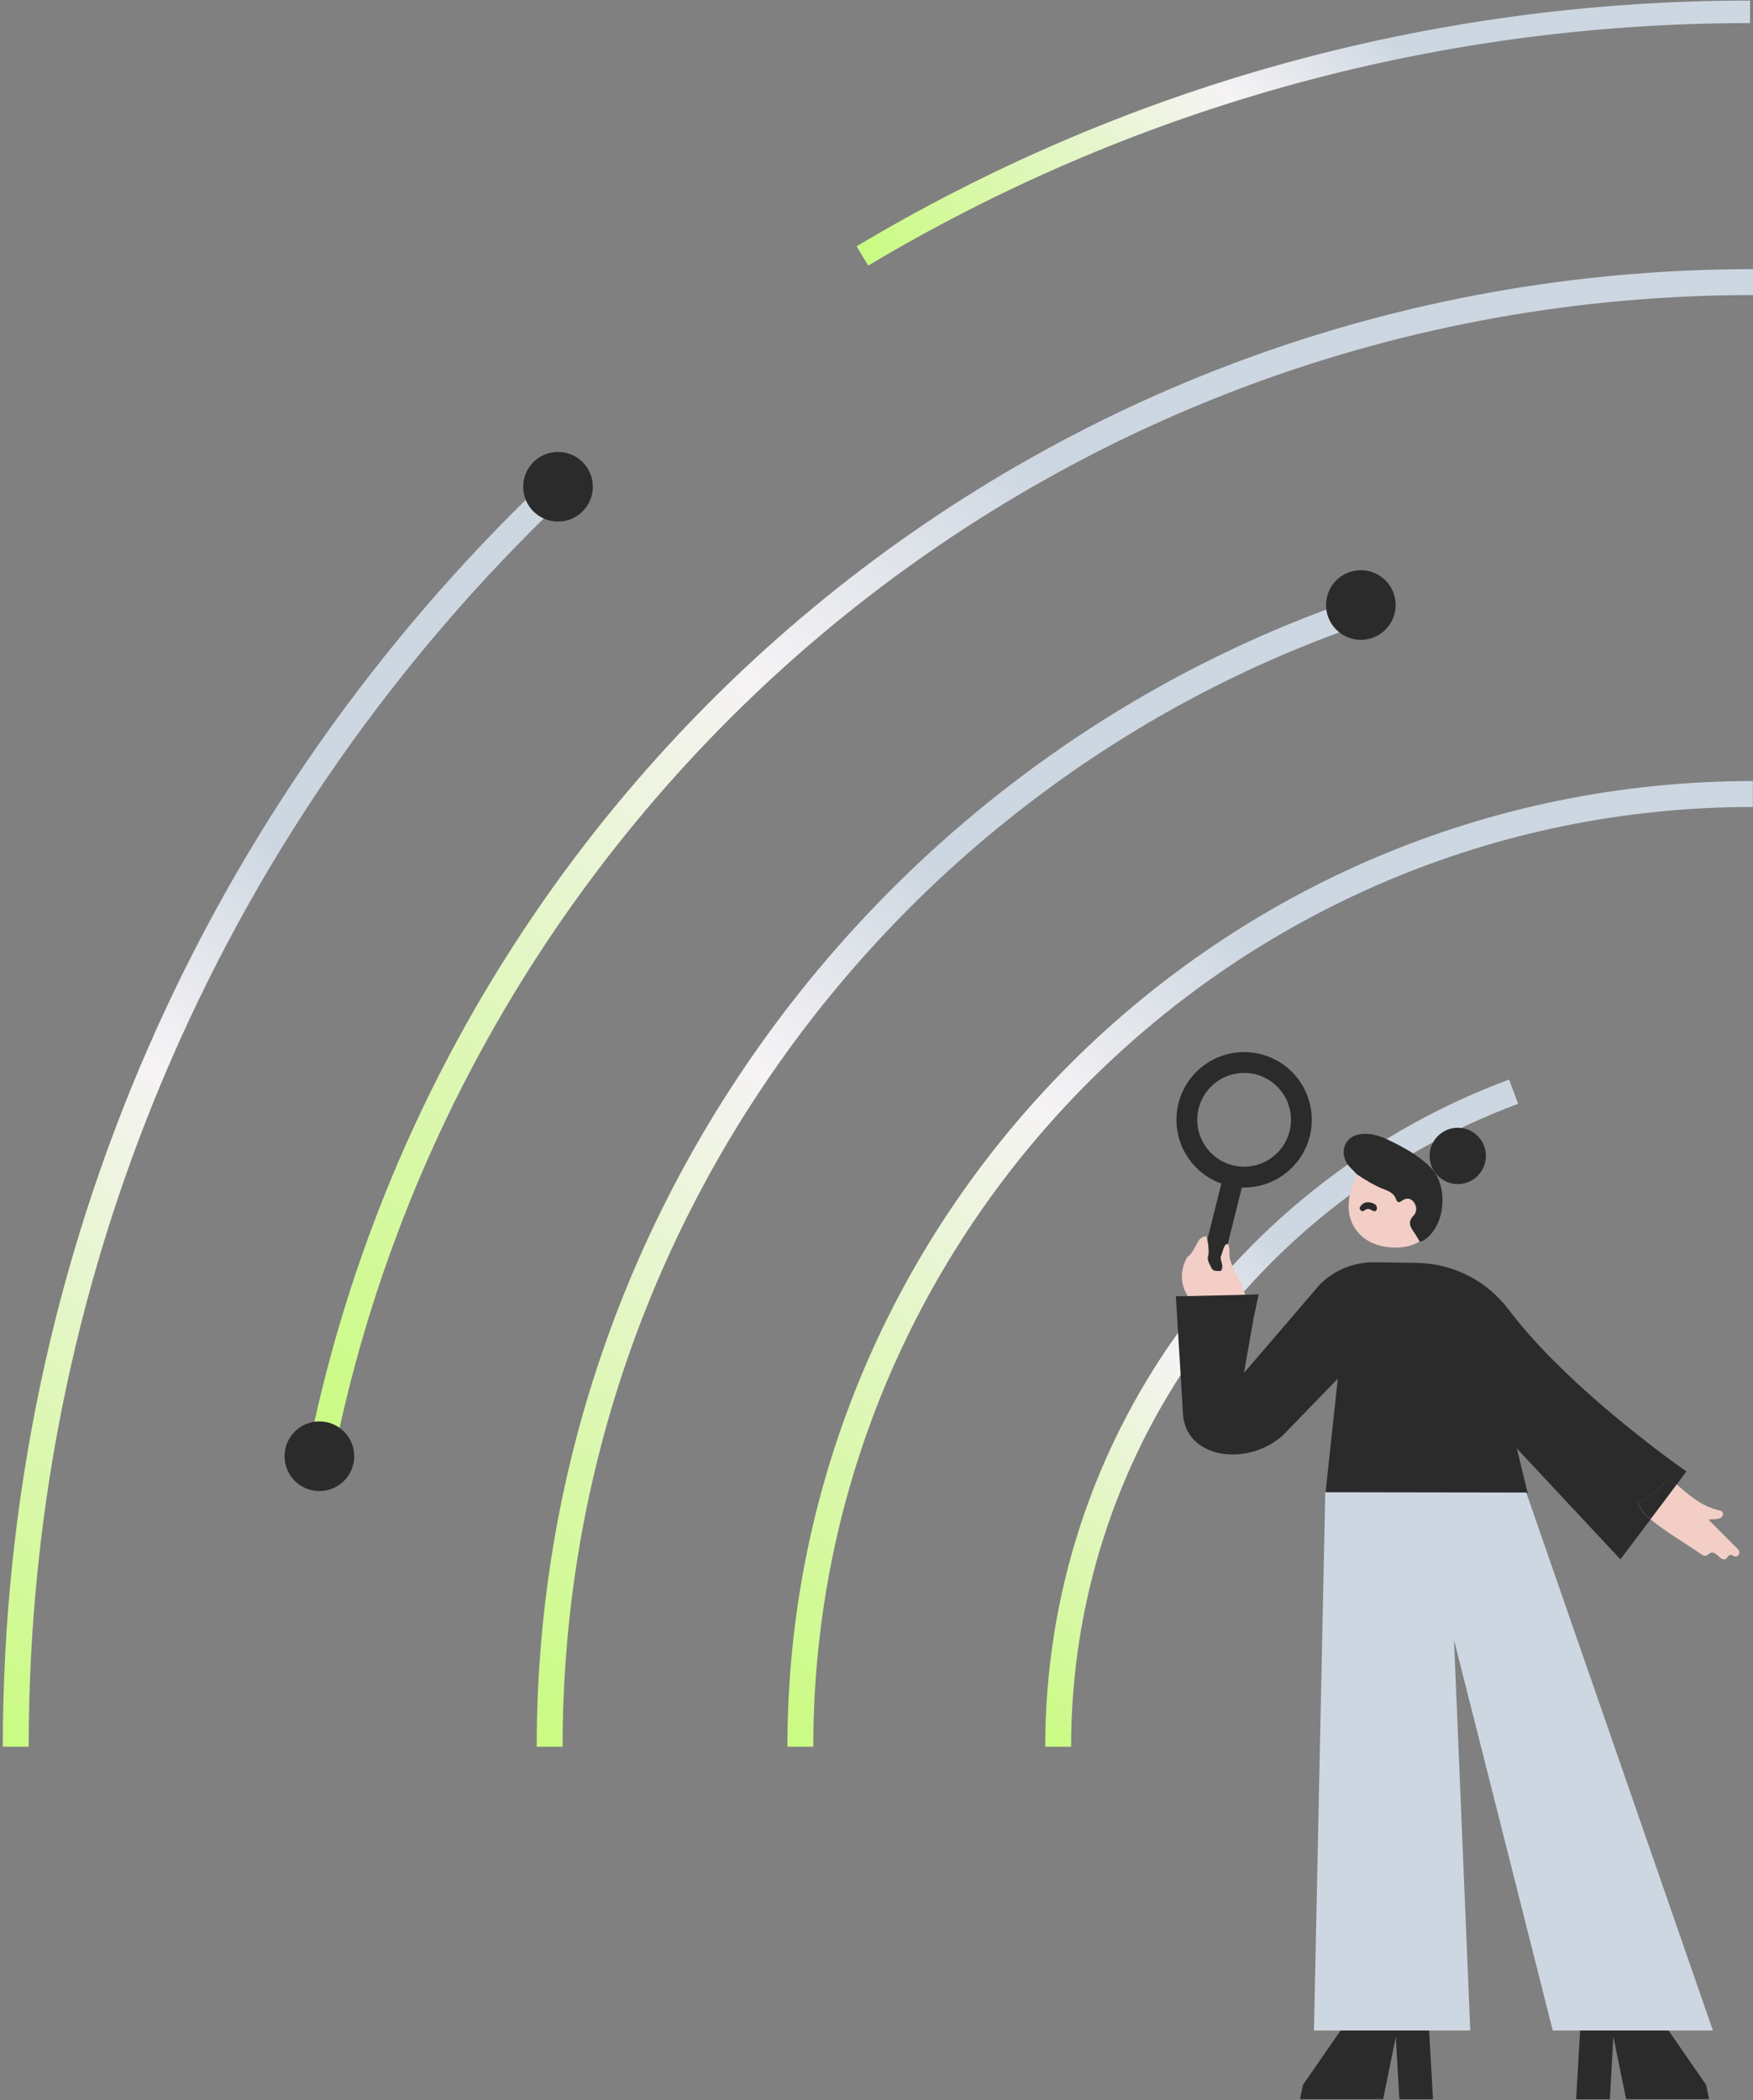 <svg width="445" height="533" viewBox="0 0 445 533" fill="none" xmlns="http://www.w3.org/2000/svg">
<rect x="0" y="0" width="445" height="533" fill="#808080" stroke="none"/>
<path d="M268.616 443.293C268.616 367.082 316.738 302.107 384.228 277.044" stroke="url(#paint0_linear_108_102)" stroke-width="6.572" stroke-miterlimit="10"/>
<path d="M203.169 443.293C203.169 309.728 311.435 201.501 444.961 201.501" stroke="url(#paint1_linear_108_102)" stroke-width="6.572" stroke-miterlimit="10"/>
<path d="M139.529 443.293C139.529 310.789 224.107 198.083 342.234 156.168" stroke="url(#paint2_linear_108_102)" stroke-width="6.572" stroke-miterlimit="10"/>
<path d="M81.389 369.282C115.33 199.498 265.237 71.59 445 71.59" stroke="url(#paint3_linear_108_102)" stroke-width="6.572" stroke-miterlimit="10"/>
<path d="M218.922 64.951C284.84 25.588 361.915 3 444.254 3" stroke="url(#paint4_linear_108_102)" stroke-width="5.713" stroke-miterlimit="10"/>
<path d="M4 443.293C4 318.017 56.326 204.997 140.276 124.819" stroke="url(#paint5_linear_108_102)" stroke-width="6.572" stroke-miterlimit="10"/>
<path d="M81.075 378.396C85.957 378.396 89.914 374.439 89.914 369.557C89.914 364.676 85.957 360.718 81.075 360.718C76.193 360.718 72.236 364.676 72.236 369.557C72.236 374.439 76.193 378.396 81.075 378.396Z" fill="#2B2B2B"/>
<path d="M141.651 132.362C146.532 132.362 150.489 128.404 150.489 123.523C150.489 118.641 146.532 114.684 141.651 114.684C136.769 114.684 132.812 118.641 132.812 123.523C132.812 128.404 136.769 132.362 141.651 132.362Z" fill="#2B2B2B"/>
<path d="M345.455 162.374C350.336 162.374 354.294 158.417 354.294 153.536C354.294 148.654 350.336 144.697 345.455 144.697C340.573 144.697 336.616 148.654 336.616 153.536C336.616 158.417 340.573 162.374 345.455 162.374Z" fill="#2B2B2B"/>
<path d="M330.357 284.179C330.357 292.207 323.849 298.714 315.821 298.714C307.793 298.714 301.286 292.207 301.286 284.179C301.286 276.151 307.793 269.643 315.821 269.643C323.849 269.643 330.357 276.151 330.357 284.179Z" stroke="#2B2B2B" stroke-width="5.286"/>
<path d="M313.179 298.715L305.25 330.429" stroke="#2B2B2B" stroke-width="5.286" stroke-linecap="round"/>
<path d="M312.132 318.81C312.137 319.015 312.2 319.212 312.204 319.417C312.603 320.916 313.255 322.349 313.956 323.716C314.095 324.019 314.282 324.256 314.445 324.526C315.068 325.434 316.22 329.255 316.762 330.205C314.891 333.478 312.68 333.722 310.775 336.971C309.725 336.155 308.641 335.314 307.59 334.499C306.093 333.307 304.597 332.116 303.172 330.826C299.579 327.502 299.228 323.115 301.257 319.201C301.344 319.012 301.555 318.864 301.766 318.715C302.692 318.079 303.747 315.573 304.395 314.684C304.778 314.157 305.383 313.892 306.03 313.709C306.424 313.592 306.947 316.543 306.784 318.39C306.251 319.615 306.976 320.596 307.446 321.644C307.714 322.192 308.127 322.544 308.712 322.516C309.331 322.514 310.004 322.741 310.239 322.206C310.575 321.393 309.873 319.935 309.854 319.115C309.854 318.911 309.945 318.778 310.007 318.622C310.252 318.145 310.689 315.634 311.5 315.721C312.301 315.75 312.017 318.122 312.132 318.81Z" fill="#F2CEC7"/>
<path d="M330.016 532.703H351.112L354.687 515.182H340.387L330.763 529.089L330.016 532.703Z" fill="#2B2B2B"/>
<path d="M362.779 515.182L363.761 532.742H355.236L354.215 515.182H362.779Z" fill="#2B2B2B"/>
<path d="M433.843 532.703H412.787L409.212 515.182H423.472L433.097 529.089L433.843 532.703Z" fill="#2B2B2B"/>
<path d="M401.12 515.182L400.099 532.742H408.662L409.644 515.182H401.12Z" fill="#2B2B2B"/>
<path d="M344.473 298.061C343.53 296.961 342.312 296.096 341.644 294.721C340.112 291.5 341.88 288.2 345.455 287.808C347.812 287.533 350.051 288.161 352.133 289.143C356.101 291.029 360.029 293.111 363.172 296.293C367.532 300.693 367.061 309.964 362.386 314.049C361.797 314.56 361.208 315.031 360.383 315.07C359.99 314.403 359.636 313.735 359.204 313.106C358.222 311.653 357.122 310.317 358.89 308.51C359.754 307.607 359.754 306.074 358.811 304.975C357.868 303.875 356.769 304.189 355.747 304.896C355.04 305.407 354.647 304.975 354.451 304.425C353.979 302.971 352.801 302.421 351.505 301.95C348.951 300.928 346.712 299.553 344.473 298.061Z" fill="#2B2B2B"/>
<path d="M360.343 315.031C356.965 317.349 350.247 317.074 346.594 314.442C342.783 311.732 341.448 307.253 342.941 301.95C343.333 300.614 343.923 299.357 344.433 298.061C346.673 299.514 348.951 300.929 351.465 301.871C352.722 302.343 353.901 302.932 354.372 304.385C354.569 304.935 354.961 305.368 355.669 304.857C356.69 304.111 357.79 303.836 358.733 304.896C359.715 306.035 359.675 307.528 358.811 308.432C357.043 310.239 358.143 311.574 359.126 313.028C359.597 313.735 359.99 314.403 360.343 315.031Z" fill="#F2CEC7"/>
<path d="M349.54 306.664C349.462 307.41 348.912 307.567 348.362 307.214C347.615 306.742 347.026 306.625 346.319 307.214C346.005 307.489 345.573 307.371 345.298 307.017C344.983 306.625 345.219 306.31 345.455 305.996C346.24 304.975 347.262 304.975 348.362 305.289C348.951 305.485 349.54 305.839 349.54 306.664Z" fill="#2B2B2B"/>
<path d="M434.825 515.3H394.167L369.104 416.187L373.228 515.3H333.552L336.38 380.714L336.42 378.671L387.449 378.75L387.488 378.907L434.825 515.3Z" fill="#CDD7E1"/>
<path d="M441.346 394.581C441.032 395.052 440.522 395.092 440.05 394.856C439.382 394.463 438.989 394.463 438.479 395.21C437.732 396.31 436.868 395.485 436.2 394.895C435.415 394.188 434.668 393.481 433.608 394.502C433.097 394.974 432.468 394.856 431.918 394.463C427.597 391.478 423.04 388.885 418.955 385.546C418.562 385.231 418.208 384.917 417.815 384.603C416.833 383.739 416.323 382.56 415.655 381.5C418.68 380.242 420.997 378.082 423.04 375.607C423.787 376.235 424.769 376.275 425.594 376.707C425.633 376.707 425.633 376.746 425.672 376.746C428.815 379.496 431.958 382.246 436.2 383.228C436.75 383.346 437.497 383.542 437.379 384.367C437.3 385.035 436.672 385.349 436.043 385.428C435.415 385.546 434.747 385.546 433.686 385.624C435.965 387.942 438.047 390.024 440.089 392.067C440.482 392.46 440.875 392.813 441.229 393.206C441.582 393.638 441.661 394.11 441.346 394.581Z" fill="#F2CEC7"/>
<path d="M372.836 286.747C375.389 287.847 377.196 290.361 377.196 293.347C377.196 297.314 373.975 300.496 370.046 300.496C366.118 300.496 362.897 297.275 362.897 293.347C362.897 289.418 366.118 286.197 370.046 286.197C371.028 286.197 371.971 286.393 372.836 286.747Z" fill="#2B2B2B"/>
<path d="M428.108 373.407L425.633 376.746C424.808 376.314 423.787 376.275 423.08 375.646C421.037 378.121 418.758 380.282 415.694 381.539C416.362 382.639 416.873 383.817 417.855 384.642C418.208 384.956 418.601 385.271 418.994 385.585L411.334 395.72L401.827 385.546L385.053 367.593L387.803 378.907H387.528L387.488 378.75L336.498 378.671L339.601 349.876L327.031 362.84L325.499 364.411C316.306 372.386 300.671 370.107 300.278 358.44L298.5 329L302.557 329.134C302.518 330.391 302.478 331.688 302.439 332.945C306.053 332.552 309.667 332.159 313.281 331.805C313.713 330.863 313.871 329.802 314.224 328.82L319.5 328.5L318.27 334.32L315.953 347.44L315.795 348.383L316.188 347.951L333.041 328.309L335.123 325.874C338.737 322.338 343.608 320.335 348.676 320.335L359.675 320.492C359.754 320.492 359.872 320.492 359.95 320.492C368.946 320.727 377.392 325.009 382.853 332.198C386.153 336.559 389.963 340.841 394.009 344.926C402.22 353.215 411.137 360.6 417.855 365.786V365.825C423.904 370.539 428.108 373.407 428.108 373.407Z" fill="#2B2B2B"/>
<path d="M298.5 329L319.5 328.5C319.146 329.482 317.432 331.057 317 332C313.386 332.393 305.975 332.63 302.361 332.984C302.361 331.727 298.461 330.257 298.5 329Z" fill="#2B2B2B"/>
<path d="M425.633 376.707L423.787 379.182L418.994 385.546C418.601 385.231 418.248 384.917 417.855 384.603C416.873 383.739 416.362 382.56 415.694 381.5C418.719 380.242 421.037 378.082 423.08 375.607C423.787 376.235 424.808 376.275 425.633 376.707Z" fill="#2B2B2B"/>
<defs>
<linearGradient id="paint0_linear_108_102" x1="247.85" y1="426.507" x2="391.934" y2="282.423" gradientUnits="userSpaceOnUse">
<stop stop-color="#C9FB80"/>
<stop offset="0.463" stop-color="#F6F3F5"/>
<stop offset="0.654" stop-color="#CDD7E1"/>
</linearGradient>
<linearGradient id="paint1_linear_108_102" x1="175.741" y1="419.824" x2="421.52" y2="174.044" gradientUnits="userSpaceOnUse">
<stop stop-color="#C9FB80"/>
<stop offset="0.463" stop-color="#F6F3F5"/>
<stop offset="0.654" stop-color="#CDD7E1"/>
</linearGradient>
<linearGradient id="paint2_linear_108_102" x1="105.583" y1="413.323" x2="353.688" y2="165.218" gradientUnits="userSpaceOnUse">
<stop stop-color="#C9FB80"/>
<stop offset="0.463" stop-color="#F6F3F5"/>
<stop offset="0.654" stop-color="#CDD7E1"/>
</linearGradient>
<linearGradient id="paint3_linear_108_102" x1="73.985" y1="364.979" x2="408.163" y2="30.802" gradientUnits="userSpaceOnUse">
<stop stop-color="#C9FB80"/>
<stop offset="0.463" stop-color="#F6F3F5"/>
<stop offset="0.654" stop-color="#CDD7E1"/>
</linearGradient>
<linearGradient id="paint4_linear_108_102" x1="258.86" y1="106.089" x2="404.818" y2="-39.869" gradientUnits="userSpaceOnUse">
<stop stop-color="#C9FB80"/>
<stop offset="0.463" stop-color="#F6F3F5"/>
<stop offset="0.654" stop-color="#CDD7E1"/>
</linearGradient>
<linearGradient id="paint5_linear_108_102" x1="-44.001" y1="399.272" x2="185.417" y2="169.854" gradientUnits="userSpaceOnUse">
<stop stop-color="#C9FB80"/>
<stop offset="0.463" stop-color="#F6F3F5"/>
<stop offset="0.654" stop-color="#CDD7E1"/>
</linearGradient>
</defs>
</svg>
